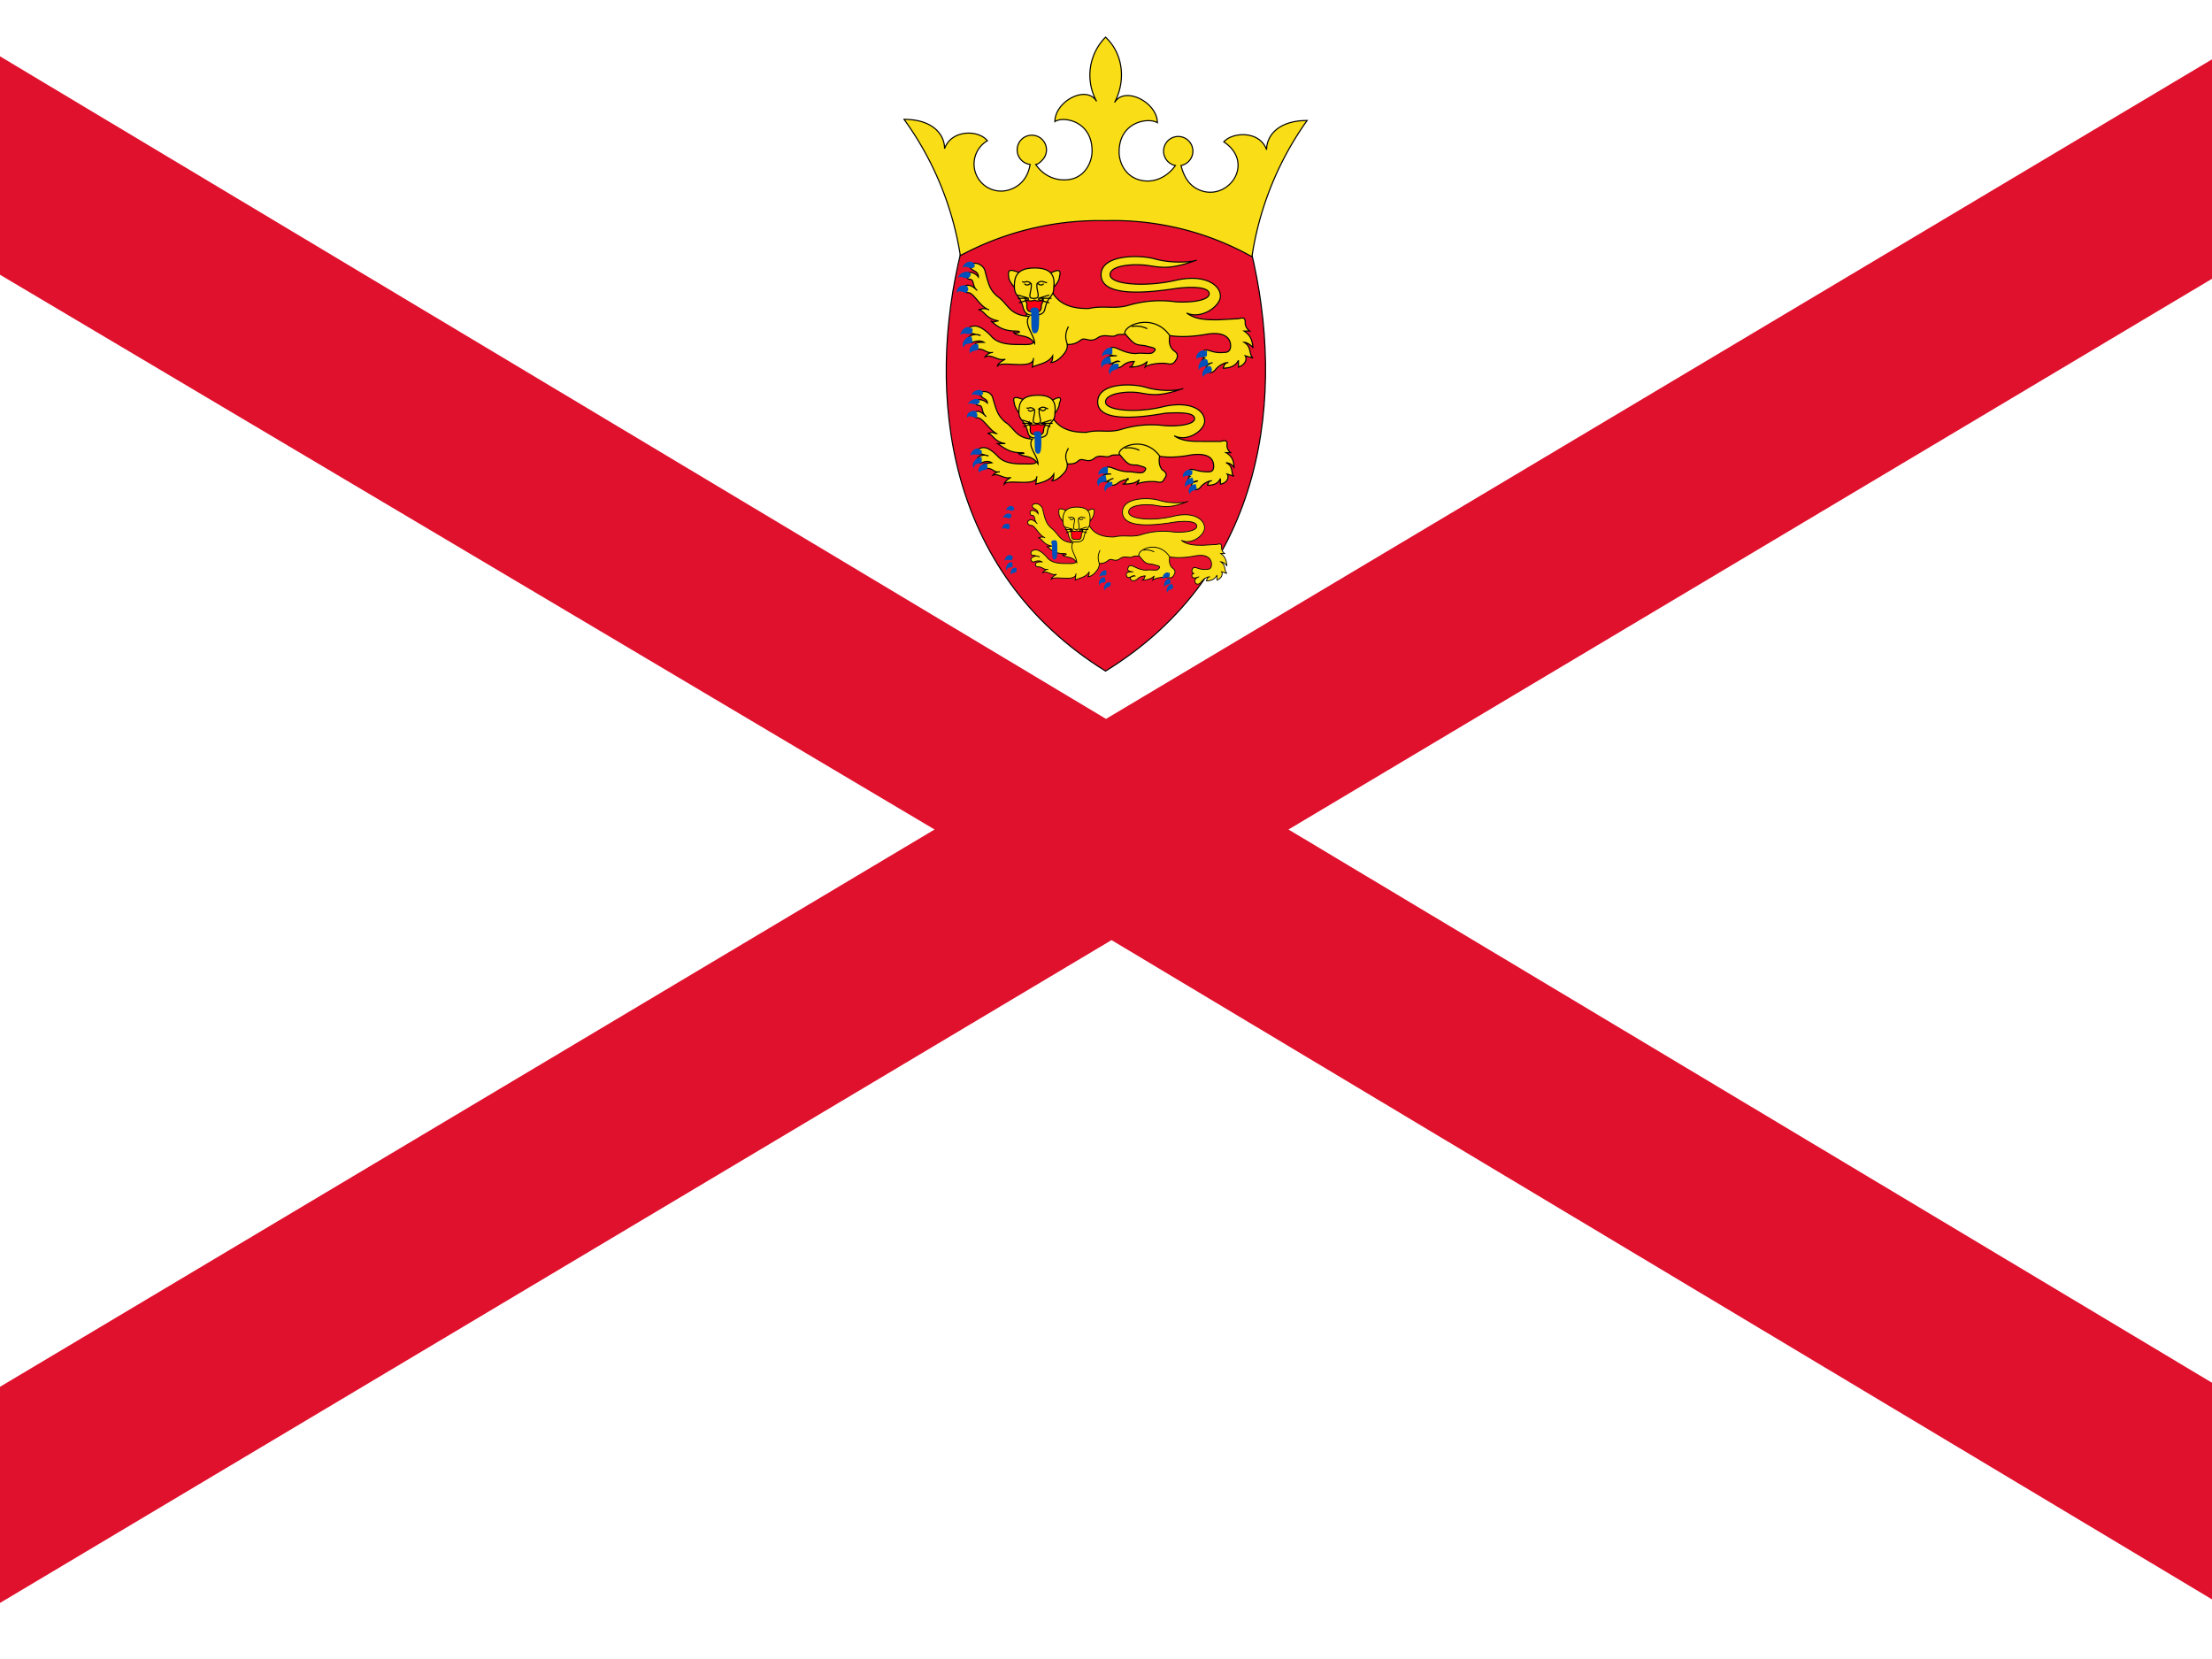 <svg xmlns="http://www.w3.org/2000/svg" viewBox="0 0 640 480"><rect x="0" y="0" width="640" height="480" fill="#333333" stroke="none"/><defs><clipPath id="a"><path fill-opacity=".7" d="M-5.3-6h40v30h-40z"/></clipPath></defs><g clip-path="url(#a)" transform="matrix(16 0 0 16 84.8 96)"><path fill="#fff" d="M-5.3-6h40v30h-40z"/><path fill="#df112d" fill-rule="evenodd" d="M-10.3-6v2L11.6 9l-21.8 13v2H-7l21.8-13 21.7 13h3.2v-2L18 9 39.8-4v-2h-3.3L14.7 7-7-6h-3.2z"/><g stroke="#000"><path fill="#e8112d" stroke-width=".02" d="M17.319-1.48c.631 2.606.285 5.823-2.627 7.615-2.89-1.792-3.257-5.009-2.606-7.615.693-.61 3.787-.998 5.233 0z"/><path fill="#f9dd16" stroke-width=".02" d="M14.713-2.01a5.135 5.135 0 0 1 2.626.652 5.701 5.701 0 0 1 .998-2.463c-.509 0-.733.264-.733.529-.122-.346-.61-.326-.774-.143.55.367.123 1.019-.366.896-.224-.06-.346-.224-.407-.468a.265.265 0 1 0-.102 0c-.143.204-.387.326-.631.265-.265-.061-.387-.306-.387-.51 0-.549.53-.63.692-.529 0-.366-.59-.672-.774-.366.204-.387.163-.876-.163-1.181a.977.977 0 0 0-.162 1.16c-.184-.305-.754 0-.754.367.143-.102.672-.02.672.53 0 .203-.122.447-.366.508a.61.61 0 0 1-.652-.264c.04 0 .082-.041.122-.082a.265.265 0 1 0-.224.082c-.04.244-.183.407-.407.468a.489.489 0 0 1-.366-.896c-.163-.203-.652-.203-.774.143 0-.265-.224-.53-.733-.53a5.701 5.701 0 0 1 1.018 2.464 5.294 5.294 0 0 1 2.647-.631z"/><g fill="#f9dd16" stroke-width=".1"><path d="M16.912.556c-.082 0-.082.102-.102.102.163 0 .244-.061.285-.142v.122c.122-.041.163-.143.122-.204l.143.04c-.082-.06-.02-.203-.163-.284.04 0 .122.04.163.102-.02-.143-.041-.224-.163-.306h.102a.183.183 0 0 1-.082-.163c0-.081-.04-.081-.122-.06l-.366.02c-.204 0-.408 0-.57-.123.264.123.61-.122.61-.305 0-.204-.285-.407-.814-.285-.53.122-1.181.081-1.181-.102s.468-.204.713-.163c.244.04.407.061.855-.102-.102.041-.469.061-.754-.02s-.977-.081-.977.285c0 .387.733.346 1.385.244.366-.04.57 0 .57.102 0 .122-.346.163-.611.143a2.036 2.036 0 0 0-.835.06c-.265.082-.448 0-.733.062-.142 0-.489 0-.651-.285-.102.081-.408.224-.469.387-.06.122 0 .264.082.407.122.163-.061.142-.204.142-.163 0-.407 0-.53-.162-.122-.123-.264-.224-.386-.143-.061.061 0 .122.04.102l.163.04a.204.204 0 0 0-.203.02c-.061.042 0 .123.06.103.042-.02.143-.041.204 0-.06 0-.142 0-.162.04s0 .082.06.082c.123 0 .143.081.265.061a.183.183 0 0 0-.142.081c.122-.06.224.082.366.041-.04.02-.142.082-.142.122.081-.101.651.082.651-.142l-.02.163c.061-.041.285-.061.367-.204 0 .04 0 .102-.041.122.06 0 .163-.04.264-.183C14 .312 14 .271 14 .23c.102 0 .163-.02.245-.081.081-.061.162.061.305-.04.122-.082.244 0 .326-.041.06-.041.163 0 .244-.041s.204.02.326-.082c.203.082.468.204 1.059.102.325-.06.448.061.448.204 0 .122-.082.122-.123.122-.203.02-.264-.061-.346-.04-.04.02-.081.101 0 .142-.06.02-.06.081-.02.102s.102 0 .163-.02c-.082.02-.143.08-.102.142.02.04.081.06.142 0 .062-.082.163-.143.245-.143zm-3.787-1.629c-.163-.06-.204-.06-.184.082 0 .06.062.142.102.183 0-.061.02-.204.082-.244z" stroke-width=".02"/><path d="M13.674-1.052c.163-.082.224-.082.184.06 0 .062-.061.143-.102.184 0-.061 0-.204-.082-.244z" stroke-width=".02"/><path d="M13.41-1.154c.326 0 .366.163.346.346 0 .204-.102.122-.163.407-.02.082-.102.102-.204.102-.06 0-.142 0-.183-.122-.061-.265-.163-.204-.163-.407 0-.163.041-.326.367-.326z" stroke-width=".02"/><path d="M12.575-.4c-.082-.041-.143 0-.183 0 .122.02.122.162.366.203-.06 0-.081.04-.142 0 .101.081.203.183.448.183.142 0 .04.061-.041.02.081.102.265.02.387.204 0-.142-.204-.346-.102-.489-.346-.02-.367-.203-.55-.346-.163-.122-.183-.244-.244-.468-.02-.102-.143-.163-.204-.143-.06 0-.102.062-.04.102.04.041.122.041.122.143-.061-.082-.163-.102-.204-.061-.02.04 0 .102.04.102.103 0 .042.122.143.203-.101-.102-.183-.122-.244-.06-.02.04 0 .1.081.1.102 0 .204.245.367.306zm2.647.936c-.04 0-.02.102-.102.102.163 0 .265-.041.326-.102l-.04.102c.08-.061.305-.082.406-.061s.122-.02.163-.082c.04-.081 0-.122-.06-.163-.062-.06-.082-.142-.062-.264-.285-.408-.814-.204-.814-.041.183.224.203.203.366.224.143.04.244.04.143.122-.041.04-.204 0-.306.02-.264 0-.407-.183-.468-.081-.061.081 0 .122.122.122-.081 0-.204 0-.183.082.04.142.163-.02.224.02-.04 0-.122.02-.122.061 0 .04.101.102.203 0a.326.326 0 0 1 .204-.061z" stroke-width=".02"/></g><path fill="none" stroke-width=".02" d="M15.446-.055a.448.448 0 0 0-.285-.04m-1.14 0c-.082.163-.041.244-.02.325m-.815-1.14c.04.041.081-.04.163.041-.02-.02-.061.061-.123 0m.408-.02c-.061 0-.102-.061-.184.02.02-.02.062.061.123 0m-.123 0v.061c.02.143.062.204-.06.204-.102 0-.062-.061-.041-.204v-.061"/><path fill="#ff0016" stroke-width=".02" d="M13.41-.36c.081 0 .122 0 .122-.122 0-.04.061-.061.02-.143.041.082-.142.082-.142.041 0 .04-.204.04-.163-.04-.02.08.04.101.02.142 0 .122.04.122.143.122z"/><path stroke-width=".02" d="M13.308-.604l-.204-.061m.204.06h-.204m.204.021l-.183.061m.346-.081l.203-.061m-.203.06h.244m-.244.021l.203.061"/><path fill="#0051ba" d="M12.31-1.236c-.06-.081-.203 0-.203.082.04-.061.122.02.183 0 .02 0 .061-.04.02-.082zm-.06.184c-.062-.082-.225 0-.225.081.04-.06.122.02.183 0 .02 0 .062-.06.041-.081zm-.042.244c-.081-.081-.224 0-.203.102.04-.061.122 0 .163 0 .04-.02.06-.082.02-.102zm.062.753c-.082-.081-.204.02-.204.123.04-.082.142 0 .204-.041 0 0 .04-.061 0-.102zm0 .143c-.102-.02-.204.122-.143.204 0-.102.122-.062.163-.102l-.02-.102zm.122.142c-.102-.04-.204.082-.143.163 0-.06.122-.04.143-.081V.21zm2.382.224c-.102-.02-.204.102-.143.204 0-.102.123-.061.163-.102l-.02-.102zm.122.123c-.102-.02-.183.122-.122.203 0-.102.122-.081.142-.122.02-.02.02-.081 0-.081zm-.081-.285c-.082-.041-.204.081-.184.162.041-.081.143-.02.184-.06V.311zm1.69.203c-.082-.02-.163.122-.123.204 0-.082.123-.061.163-.102 0-.04 0-.102-.04-.102zm0-.142c-.082-.061-.204.06-.163.142.04-.06.142-.02.183-.06V.331zm.081.264c-.102 0-.183.143-.122.204 0-.082.122-.061.142-.102.02-.04 0-.081-.02-.102zM13.41-.44c.06 0 .081.02.081.142 0 .204 0 .326-.081.326-.061 0-.061-.102-.061-.265 0-.081 0-.142-.02-.122 0-.061.02-.081.08-.081z" stroke="none"/><g fill="#f9dd16" stroke-width=".1"><path d="M16.606 2.694c-.06 0-.06.082-.081.082.142 0 .204-.041.244-.123v.102c.122-.02.163-.122.122-.183l.123.04c-.061-.04 0-.183-.143-.244.04 0 .102.02.143.082 0-.122-.041-.204-.143-.265h.082a.163.163 0 0 1-.062-.163c0-.06-.04-.06-.122-.04h-.325c-.184 0-.367 0-.51-.102.245.122.55-.102.55-.265 0-.204-.264-.366-.733-.265-.468.122-1.059.082-1.059-.081s.408-.204.632-.163c.224.04.366.061.773-.081-.081.04-.407.06-.672-.02s-.875-.082-.875.264c0 .346.652.305 1.222.203.346-.02.529 0 .529.102s-.305.143-.55.122a1.832 1.832 0 0 0-.753.062c-.244.081-.407 0-.652.06-.142 0-.448 0-.61-.264-.082.081-.347.204-.408.346-.04.122 0 .244.082.367.102.142-.061.122-.204.122-.122 0-.346 0-.468-.143-.102-.102-.224-.203-.346-.122-.041.061 0 .102.04.081l.143.041a.183.183 0 0 0-.183.02c-.041.041 0 .123.06.102.041-.02.123-.04.184 0l-.143.02c-.02.021 0 .082.062.082.101 0 .122.082.224.061a.163.163 0 0 0-.123.061c.102-.04.204.082.326.041-.04.02-.122.082-.122.122.061-.102.59.061.59-.142l-.02.142c.04-.02.244-.04.326-.183 0 .04 0 .102-.04.122.06 0 .142-.04.243-.163C14 2.471 14 2.43 14 2.39c.082 0 .143 0 .204-.061.081-.061.163.06.285-.041.102-.082.203 0 .285-.04.061-.042.163 0 .224-.042s.204.02.305-.06c.184.06.408.183.937.08.305-.04.407.062.407.204 0 .102-.06.102-.102.102-.203 0-.244-.06-.325-.04-.02 0-.062.081 0 .122-.041.02-.041.081 0 .102s.081 0 .142-.02c-.081 0-.142.06-.102.121.02.041.082.061.143 0 .04-.06.142-.122.203-.122zm-3.4-1.466c-.142-.06-.203-.06-.163.061 0 .061.061.143.082.183 0-.06.02-.203.081-.223z" stroke-width=".02"/><path d="M13.715 1.249c.122-.082.204-.082.143.04 0 .061-.041.143-.082.183 0-.06 0-.203-.081-.223z" stroke-width=".02"/><path d="M13.47 1.147c.286 0 .327.142.306.325 0 .184-.102.102-.142.367-.02.061-.102.081-.204.081-.04 0-.122 0-.142-.101-.062-.245-.163-.204-.163-.367s.04-.305.346-.305z" stroke-width=".02"/><path d="M12.697 1.839c-.061-.04-.122 0-.142 0 .101 0 .101.143.325.183h-.142c.102.061.203.163.407.163.143 0 .04.04-.04 0 .08.102.244.02.366.204 0-.143-.204-.326-.102-.448-.305-.02-.326-.204-.489-.306-.142-.122-.163-.224-.224-.427-.02-.102-.122-.143-.203-.122-.041 0-.082.04 0 .081 0 .04.102.04.102.122-.062-.06-.163-.081-.204-.04 0 .04 0 .081.04.081.102 0 .041.122.143.204-.102-.102-.163-.123-.224-.062-.02.02 0 .082.061.082.102 0 .204.204.346.285zm2.403.814c-.041 0-.02.102-.102.102.142 0 .244-.02.305-.081l-.04.081c.06-.04.264-.06.366-.04s.102-.02.143-.082c.04-.061 0-.102-.061-.142-.041-.062-.062-.123-.041-.245-.265-.366-.733-.183-.733-.04.163.203.183.203.326.203.122.04.203.04.122.122-.041.041-.183 0-.265 0-.244 0-.366-.142-.428-.06-.06.08 0 .101.102.101-.06 0-.183 0-.163.081.041.123.143 0 .204 0-.04 0-.102.041-.102.082 0 .02.082.081.183 0a.285.285 0 0 1 .184-.061z" stroke-width=".02"/></g><path fill="none" stroke-width=".02" d="M15.303 2.144a.407.407 0 0 0-.264-.04m-1.018 0c-.082.142-.041.203-.02.285m-.734-1.018c.02.04.061-.041.143.04-.02-.02-.061.061-.122 0m.366-.02c-.04 0-.081-.061-.163 0 .02 0 .061.081.122 0m-.122 0v.081c.02.123.061.184-.04.184s-.062-.061-.041-.204v-.04"/><path fill="#ff0016" stroke-width=".02" d="M13.47 1.86c.062 0 .103 0 .103-.102 0-.041.06-.062 0-.123.06.061-.102.061-.102.02 0 .041-.204.041-.163-.02 0 .061.04.082.02.123 0 .101.041.101.143.101z"/><path stroke-width=".02" d="M13.369 1.656l-.183-.061m.183.06h-.183m.183 0l-.163.062m.306-.061l.203-.061m-.203.06h.224m-.204 0l.163.062"/><path fill="#0051ba" d="M12.473 1.086c-.061-.082-.203 0-.203.06.06-.04.122.021.183 0 0 0 .06-.04 0-.06zm-.061.163c-.04-.082-.204 0-.204.06.041-.04.123.021.163 0 .02 0 .061-.04.041-.06zm-.04.203c-.062-.061-.204 0-.184.102.04-.061.122 0 .163 0 .02 0 .04-.082 0-.082zm.06.692c-.06-.081-.183 0-.183.102.04-.06.122 0 .204-.04v-.062zm0 .123c-.081 0-.183.122-.122.203 0-.102.102-.081.143-.102v-.101zm.123.122c-.102-.02-.204.081-.143.163 0-.061.122-.041.143-.082V2.39zm2.137.203c-.101 0-.203.102-.122.204 0-.102.102-.061.143-.102l-.02-.102zm.102.123c-.081-.02-.163.101-.102.183 0-.102.102-.082.123-.122v-.061zm-.06-.265c-.082-.04-.204.081-.164.142.02-.06.122 0 .163-.04V2.47zm1.506.203c-.061-.04-.143.102-.102.163 0-.06.102-.06.143-.081 0-.04 0-.102-.041-.102zm0-.142c-.061-.061-.183.061-.143.122.041-.061.123 0 .163-.061v-.081zm.081.244c-.101 0-.163.122-.101.183 0-.081.101-.06.122-.101l-.02-.082zm-2.85-.957c.04 0 .06 0 .06.122 0 .184 0 .285-.06.285s-.061-.081-.061-.223c0-.082 0-.143-.02-.123 0-.04 0-.06.08-.06z" stroke="none"/><g fill="#f9dd16" stroke-width=".1"><path d="M130.7 32.2c-.4 0-.4.5-.5.5.8 0 1.2-.3 1.4-.7v.6c.6-.2.8-.7.6-1l.7.2c-.4-.3-.1-1-.8-1.4.2 0 .6.2.8.5-.1-.7-.2-1.1-.8-1.5h.5a.9.9 0 0 1-.4-.8c0-.4-.2-.4-.6-.3l-1.8.1c-1 0-2 0-2.8-.6 1.3.6 3-.6 3-1.5 0-1-1.4-2-4-1.4-2.6.6-5.8.4-5.8-.5s2.3-1 3.5-.8c1.2.2 2 .3 4.2-.5-.5.2-2.3.3-3.7-.1s-4.8-.4-4.8 1.4c0 1.9 3.6 1.7 6.8 1.2 1.8-.2 2.8 0 2.8.5 0 .6-1.7.8-3 .7a10 10 0 0 0-4.1.3c-1.3.4-2.2 0-3.6.3-.7 0-2.4 0-3.2-1.4-.5.4-2 1.1-2.3 1.9-.3.6 0 1.3.4 2 .6.8-.3.7-1 .7-.8 0-2 0-2.6-.8-.6-.6-1.3-1.1-1.9-.7-.3.3 0 .6.2.5l.8.2a1 1 0 0 0-1 .1c-.3.2 0 .6.3.5.2-.1.7-.2 1 0-.3 0-.7 0-.8.2s0 .4.3.4c.6 0 .7.4 1.3.3a.9.9 0 0 0-.7.4c.6-.3 1.1.4 1.8.2-.2.1-.7.4-.7.6.4-.5 3.2.4 3.2-.7l-.1.8c.3-.2 1.4-.3 1.8-1 0 .2 0 .5-.2.6.3 0 .8-.2 1.3-.9.2-.3.2-.5.2-.7.5 0 .8-.1 1.2-.4.4-.3.8.3 1.5-.2.6-.4 1.2 0 1.6-.2.3-.2.8 0 1.2-.2s1 .1 1.6-.4c1 .4 2.3 1 5.2.5 1.6-.3 2.2.3 2.2 1 0 .6-.4.6-.6.6-1 .1-1.3-.3-1.7-.2-.2.1-.4.5 0 .7-.3.1-.3.4-.1.5s.5 0 .8-.1c-.4.1-.7.4-.5.7.1.2.4.3.7 0 .3-.4.8-.7 1.2-.7zm-18.6-8c-.8-.3-1-.3-.9.4 0 .3.3.7.5.9 0-.3.1-1 .4-1.2z" transform="matrix(.14 0 0 .15 -1.718 -.4)"/><path d="M114.8 24.3c.8-.4 1.1-.4.9.3 0 .3-.3.7-.5.9 0-.3 0-1-.4-1.2z" transform="matrix(.14 0 0 .15 -1.718 -.4)"/><path d="M113.5 23.8c1.6 0 1.8.8 1.7 1.7 0 1-.5.6-.8 2-.1.4-.5.5-1 .5-.3 0-.7 0-.9-.6-.3-1.3-.8-1-.8-2 0-.8.2-1.6 1.8-1.6z" transform="matrix(.14 0 0 .15 -1.718 -.4)"/><path d="M109.4 27.5c-.4-.2-.7 0-.9 0 .6.1.6.8 1.8 1-.3 0-.4.2-.7 0 .5.4 1 .9 2.2.9.7 0 .2.3-.2.1.4.5 1.3.1 1.9 1 0-.7-1-1.7-.5-2.4-1.7-.1-1.8-1-2.7-1.7-.8-.6-.9-1.2-1.2-2.3-.1-.5-.7-.8-1-.7-.3 0-.5.3-.2.5.2.2.6.2.6.7-.3-.4-.8-.5-1-.3-.1.2 0 .5.2.5.5 0 .2.6.7 1-.5-.5-.9-.6-1.2-.3-.1.2 0 .5.4.5.5 0 1 1.2 1.8 1.5zm13 4.6c-.2 0-.1.5-.5.5.8 0 1.3-.2 1.6-.5l-.2.5c.4-.3 1.5-.4 2-.3s.6-.1.8-.4c.2-.4 0-.6-.3-.8-.3-.3-.4-.7-.3-1.3-1.4-2-4-1-4-.2.9 1.1 1 1 1.8 1.1.7.2 1.2.2.7.6-.2.2-1 0-1.5.1-1.3 0-2-.9-2.3-.4-.3.4 0 .6.6.6-.4 0-1 0-.9.4.2.7.8-.1 1.1.1-.2 0-.6.1-.6.3 0 .2.5.5 1 0a1.6 1.6 0 0 1 1-.3z" transform="matrix(.14 0 0 .15 -1.718 -.4)"/></g><path fill="none" stroke-width=".1" d="M123.5 29.2c-.4-.2-.9-.3-1.4-.2m-5.6 0c-.4.8-.2 1.2-.1 1.6m-4-5.6c.2.2.4-.2.8.2-.1-.1-.3.3-.6 0m2-.1c-.3 0-.5-.3-.9.1.1-.1.3.3.6 0m-.6 0v.3c.1.7.3 1-.3 1-.5 0-.3-.3-.2-1v-.3" transform="matrix(.14 0 0 .15 -1.718 -.4)"/><path fill="#ff0016" stroke-width=".1" d="M113.5 27.7c.4 0 .6 0 .6-.6 0-.2.3-.3.1-.7.2.4-.7.4-.7.2 0 .2-1 .2-.8-.2-.1.4.2.5.1.7 0 .6.2.6.7.6z" transform="matrix(.14 0 0 .15 -1.718 -.4)"/><path stroke-width=".1" d="M113 26.5l-1-.3m1 .3h-1m1 .1l-.9.3m1.7-.4l1-.3m-1 .3h1.2m-1.2.1l1 .3" transform="matrix(.14 0 0 .15 -1.718 -.4)"/><path fill="#0051ba" d="M13.028 3.173c-.04-.061-.136 0-.136.06.027-.045.082.016.123 0 .013 0 .04-.03.013-.06zm-.04.137c-.041-.061-.15 0-.15.061.027-.046.081.015.122 0 .014 0 .041-.046.027-.06zm-.028.183c-.054-.06-.15 0-.136.077.027-.046.082 0 .109 0 .027-.016.04-.061.014-.077zm.041.565c-.054-.06-.136.016-.136.092.027-.061.095 0 .136-.03 0 0 .027-.046 0-.077zm0 .107c-.068-.015-.136.092-.095.153 0-.076.081-.046.109-.076L13 4.165zm.082.107c-.068-.03-.136.061-.096.122 0-.046.082-.03.096-.06v-.077zm1.596.168c-.068-.015-.136.076-.095.153 0-.077.081-.046.109-.077l-.014-.076zm.082.092c-.068-.016-.123.091-.082.152 0-.076.082-.06.096-.091.013-.015.013-.061 0-.061zm-.055-.214c-.054-.03-.136.061-.122.122.027-.061.095-.015.122-.046v-.06zm1.133.153c-.055-.016-.11.091-.082.152 0-.06.082-.045.109-.076 0-.03 0-.076-.027-.076zm0-.107c-.055-.046-.137.046-.11.107.028-.046.096-.016.123-.046v-.077zm.054.198c-.068 0-.123.107-.082.153 0-.061.082-.046.096-.076.013-.03 0-.061-.014-.077zm-2.128-.794c.041 0 .055.015.055.107 0 .153 0 .244-.055.244-.04 0-.04-.076-.04-.198 0-.061 0-.107-.015-.092 0-.046.014-.06.055-.06z" stroke="none"/></g></g></svg>